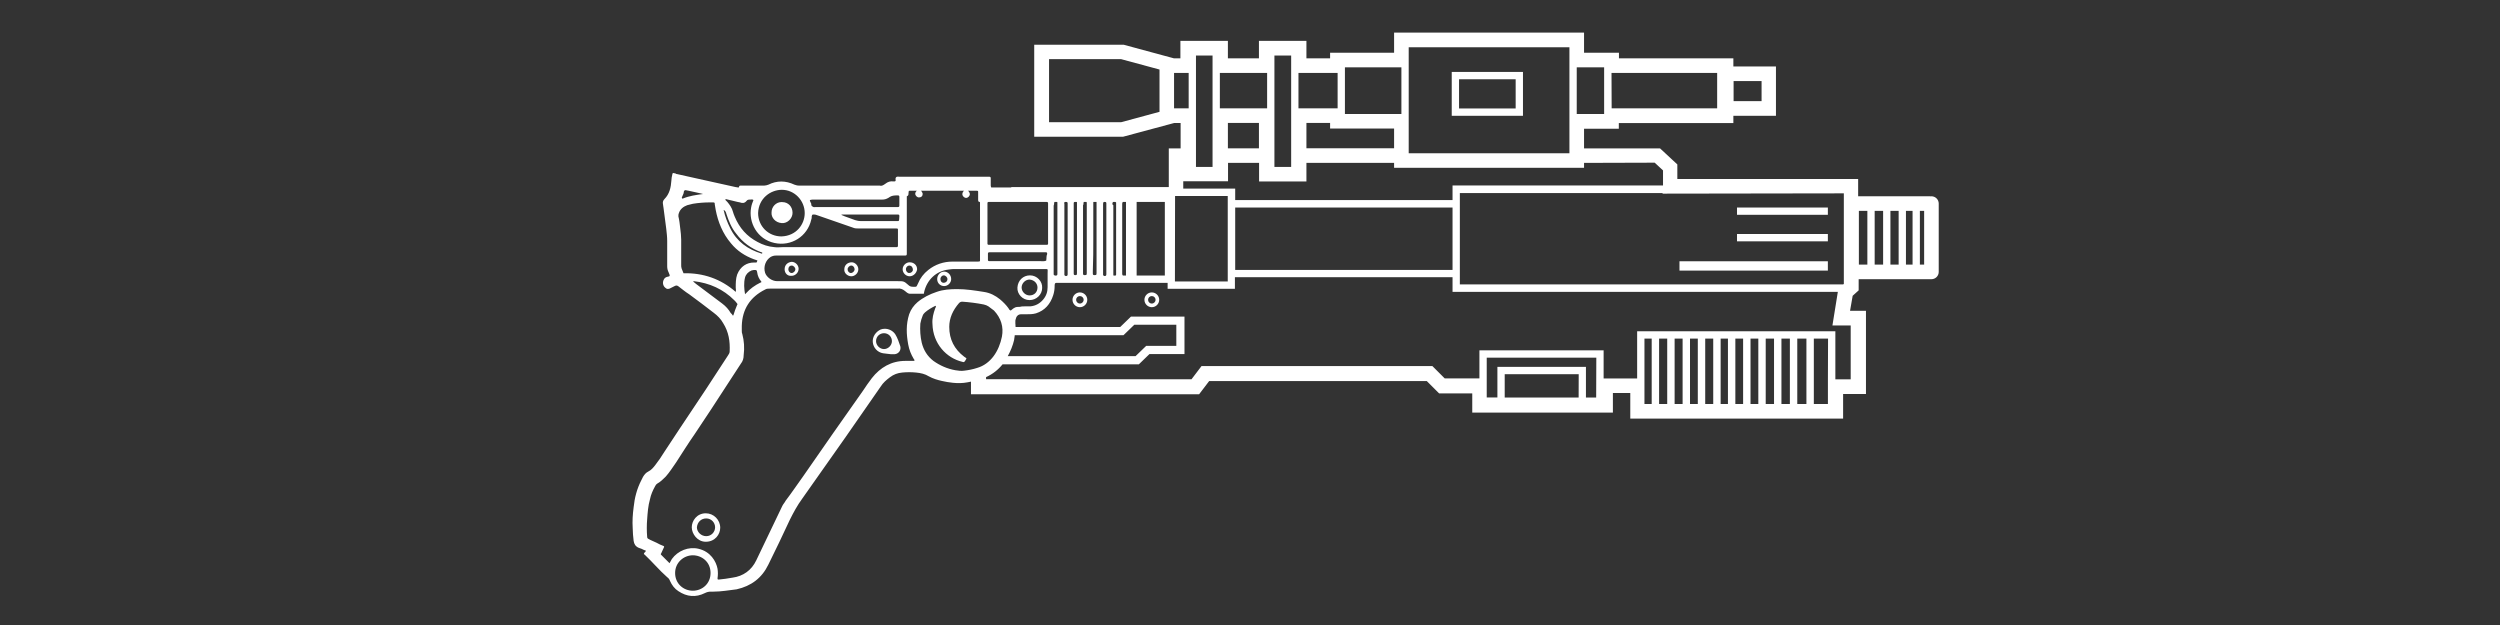 ﻿<?xml version="1.0" encoding="UTF-8" standalone="no"?>
<!DOCTYPE svg PUBLIC "-//W3C//DTD SVG 20010904//EN" "http://www.w3.org/TR/2001/REC-SVG-20010904/DTD/svg10.dtd">
<svg version="1.1" id="Frosty Editor v1.0.6.3" xmlns="http://www.w3.org/2000/svg" d1p1:xlink="http://www.w3.org/1999/xlink" viewBox="0 0 384 96" xmlns:d1p1="xmlns">
  <rect x="0" y="0" width="384" height="96" fill="#333333" stroke="none"/>
  <path stroke="none" fill="#ffffffff" d="M 106.420,85.292 C 105.059,85.292 103.698,86.367 103.698,88.014 103.698,89.661 104.988,90.734 106.420,90.734 107.852,90.734 109.142,89.661 109.142,88.014 109.142,86.295 107.780,85.292 106.420,85.292 Z M 108.478,79.631 C 107.689,79.631 107.116,80.203 107.044,80.992 107.044,81.708 107.689,82.355 108.478,82.355 109.266,82.355 109.839,81.708 109.839,80.992 109.839,80.275 109.266,79.631 108.478,79.631 Z M 108.405,78.842 C 109.624,78.842 110.626,79.846 110.626,81.064 110.626,82.067 109.839,83.214 108.405,83.214 107.115,83.214 106.255,81.995 106.255,80.992 106.255,79.988 107.044,78.842 108.405,78.842 Z M 231.123,57.473 C 231.123,61.063 231.123,61.063 231.123,61.063 242.478,61.063 242.478,61.063 242.478,61.063 242.481,59.865 242.486,58.670 242.489,57.473 Z M 228.361,54.937 C 228.361,61.052 228.361,61.052 228.361,61.052 230.001,61.052 230.001,61.052 230.001,61.052 230.001,56.351 230.001,56.351 230.001,56.351 243.600,56.351 243.600,56.351 243.600,56.351 243.600,61.063 243.600,61.063 243.600,61.063 245.172,61.063 245.172,61.063 245.172,61.063 245.180,59.020 245.186,56.979 245.194,54.937 Z M 278.604,52.009 C 278.604,62.051 278.604,62.051 278.604,62.051 280.767,62.051 280.767,62.051 280.767,62.051 280.767,58.257 280.767,58.257 280.767,58.257 280.775,56.173 280.781,54.093 280.789,52.009 Z M 276.061,52.009 C 276.061,62.051 276.061,62.051 276.061,62.051 277.466,62.051 277.466,62.051 277.466,62.051 277.466,52.009 277.466,52.009 277.466,52.009 Z M 273.629,52.009 C 273.629,62.051 273.629,62.051 273.629,62.051 274.924,62.051 274.924,62.051 274.924,62.051 274.924,52.009 274.924,52.009 274.924,52.009 Z M 271.213,52.009 C 271.213,62.051 271.213,62.051 271.213,62.051 272.491,62.051 272.491,62.051 272.491,62.051 272.491,52.009 272.491,52.009 272.491,52.009 Z M 268.879,52.009 C 268.879,62.051 268.879,62.051 268.879,62.051 270.078,62.051 270.078,62.051 270.078,62.051 270.078,52.009 270.078,52.009 270.078,52.009 Z M 266.550,52.009 C 266.550,62.051 266.550,62.051 266.550,62.051 267.742,62.051 267.742,62.051 267.742,62.051 267.742,52.009 267.742,52.009 267.742,52.009 Z M 264.290,52.009 C 264.290,62.051 264.290,62.051 264.290,62.051 265.412,62.051 265.412,62.051 265.412,62.051 265.412,52.009 265.412,52.009 265.412,52.009 Z M 261.921,52.009 C 261.921,62.051 261.921,62.051 261.921,62.051 263.152,62.051 263.152,62.051 263.152,62.051 263.152,52.009 263.152,52.009 263.152,52.009 Z M 259.584,52.009 C 259.584,62.051 259.584,62.051 259.584,62.051 260.783,62.051 260.783,62.051 260.783,62.051 260.783,52.009 260.783,52.009 260.783,52.009 Z M 257.222,52.009 C 257.222,62.051 257.222,62.051 257.222,62.051 258.449,62.051 258.449,62.051 258.449,62.051 258.449,52.009 258.449,52.009 258.449,52.009 Z M 254.837,52.009 C 254.837,62.051 254.837,62.051 254.837,62.051 256.084,62.051 256.084,62.051 256.084,62.051 256.084,52.009 256.084,52.009 256.084,52.009 Z M 252.588,52.009 C 252.588,58.124 252.588,58.124 252.588,58.124 252.588,62.051 252.588,62.051 252.588,62.051 253.700,62.051 253.700,62.051 253.700,62.051 253.700,52.009 253.700,52.009 253.700,52.009 Z M 135.780,51.180 C 135.135,51.180 134.561,51.682 134.561,52.399 134.561,53.044 135.135,53.617 135.780,53.617 136.425,53.617 136.998,53.044 136.998,52.399 136.998,51.754 136.496,51.180 135.780,51.180 Z M 135.887,50.499 C 136.505,50.492 137.124,50.787 137.500,51.325 137.858,51.898 138.074,52.543 138.289,53.188 138.432,53.761 138.073,54.335 137.428,54.406 136.856,54.406 136.856,54.406 136.856,54.406 136.426,54.335 135.996,54.334 135.637,54.262 134.777,54.119 134.131,53.403 134.059,52.544 133.988,51.755 134.490,50.967 135.278,50.608 135.475,50.537 135.681,50.501 135.887,50.499 Z M 174.226,49.883 C 172.569,51.485 172.569,51.485 172.569,51.485 155.862,51.485 155.862,51.485 155.862,51.485 155.861,51.514 155.857,51.542 155.851,51.606 155.848,51.640 155.845,51.676 155.840,51.711 155.824,51.851 155.784,51.988 155.776,52.129 155.772,52.177 155.772,52.194 155.772,52.204 155.564,53.110 155.216,53.929 154.790,54.707 174.419,54.707 174.419,54.707 174.419,54.707 176.052,53.129 176.052,53.129 176.052,53.129 180.683,53.129 180.683,53.129 180.683,53.129 180.683,49.883 180.683,49.883 180.683,49.883 Z M 147.808,46.339 C 147.808,46.339 147.808,46.339 147.808,46.339 147.593,46.339 147.449,46.410 147.306,46.554 146.375,47.628 145.805,48.845 145.805,50.205 145.804,52.138 146.591,53.642 148.095,54.788 148.166,54.859 148.380,54.932 148.452,55.075 148.380,55.218 148.311,55.289 148.240,55.432 148.096,55.647 148.023,55.646 147.808,55.575 145.373,55.002 143.299,52.785 143.227,49.778 143.155,48.918 143.368,48.128 143.654,47.340 143.726,47.197 143.798,47.126 143.727,46.983 143.654,46.983 143.654,46.983 143.654,46.983 143.082,47.270 142.582,47.555 142.081,47.985 141.938,48.128 141.793,48.272 141.721,48.487 141.578,48.845 141.436,49.276 141.364,49.705 141.293,50.708 141.364,51.709 141.579,52.640 141.865,53.786 142.439,54.716 143.370,55.432 144.372,56.148 145.517,56.651 146.734,56.866 147.163,56.937 147.665,57.007 148.095,56.936 148.739,56.864 149.456,56.723 150.100,56.508 151.103,56.222 151.963,55.577 152.608,54.718 153.252,53.858 153.681,52.783 153.896,51.709 154.182,50.205 153.752,48.846 152.678,47.700 151.819,47.056 151.819,47.056 151.819,47.056 151.604,46.912 151.388,46.840 151.102,46.768 150.028,46.554 148.882,46.411 147.808,46.339 Z M 176.918,45.475 C 176.598,45.475 176.344,45.729 176.344,46.049 176.344,46.370 176.598,46.624 176.918,46.624 177.238,46.624 177.492,46.370 177.492,46.049 177.492,45.729 177.238,45.475 176.918,45.475 Z M 165.872,45.475 C 165.552,45.475 165.297,45.729 165.297,46.049 165.297,46.370 165.552,46.624 165.872,46.624 166.192,46.624 166.446,46.370 166.446,46.049 166.446,45.729 166.192,45.475 165.872,45.475 Z M 176.918,44.914 C 177.541,44.914 178.053,45.426 178.053,46.049 178.053,46.673 177.541,47.185 176.918,47.185 176.295,47.185 175.783,46.673 175.783,46.049 175.783,45.426 176.295,44.914 176.918,44.914 Z M 165.872,44.914 C 166.495,44.914 167.007,45.426 167.007,46.049 167.007,46.673 166.495,47.185 165.872,47.185 165.248,47.185 164.736,46.673 164.736,46.049 164.736,45.426 165.248,44.914 165.872,44.914 Z M 163.222,44.143 C 163.222,44.143 163.222,44.143 163.222,44.143 163.223,44.144 163.223,44.146 163.224,44.147 163.219,44.150 163.212,44.153 163.208,44.156 163.207,44.154 163.205,44.153 163.204,44.152 163.209,44.148 163.217,44.146 163.222,44.143 Z M 167.640,44.086 C 167.697,44.086 167.697,44.086 167.697,44.086 167.691,44.086 167.685,44.087 167.678,44.088 167.665,44.087 167.653,44.087 167.640,44.086 Z M 106.564,43.187 C 106.564,43.187 106.564,43.187 106.564,43.187 106.493,43.187 106.492,43.188 106.492,43.259 106.635,43.403 106.778,43.474 106.922,43.617 108.282,44.619 109.572,45.623 110.932,46.626 111.505,47.056 111.935,47.556 112.221,48.057 112.364,48.200 112.507,48.343 112.578,48.487 112.651,48.417 112.651,48.417 112.651,48.417 112.794,47.915 113.008,47.340 113.223,46.838 113.294,46.767 113.294,46.698 113.223,46.626 113.080,46.411 112.936,46.267 112.793,46.124 111.075,44.405 108.999,43.474 106.564,43.187 Z M 158.139,42.939 C 157.494,42.939 156.921,43.513 156.921,44.158 156.921,44.803 157.494,45.377 158.139,45.377 158.856,45.377 159.358,44.875 159.358,44.158 159.358,43.585 158.928,43.011 158.139,42.939 Z M 189.682,42.582 C 189.683,44.355 189.683,44.355 189.683,44.355 179.347,44.355 179.347,44.355 179.347,44.355 179.347,43.446 179.347,43.446 179.347,43.446 172.478,43.446 172.478,43.446 172.478,43.446 162.563,43.446 162.563,43.446 162.563,43.446 162.276,43.446 162.276,43.446 162.276,43.446 161.990,43.446 161.991,43.690 161.991,43.976 161.991,44.406 161.917,44.908 161.774,45.337 161.344,46.698 160.485,47.700 159.124,48.129 158.623,48.273 158.124,48.272 157.623,48.272 156.834,48.272 156.834,48.272 156.834,48.272 156.351,48.272 156.083,48.631 156.008,49.043 155.978,49.109 155.960,49.192 155.960,49.293 155.960,49.661 155.960,49.661 155.960,49.661 155.960,49.678 155.959,49.695 155.960,49.712 155.964,49.788 155.967,49.810 155.968,49.813 155.970,49.813 155.970,49.813 155.970,49.813 155.973,49.818 155.974,49.831 155.977,49.867 155.982,49.914 155.977,49.963 155.977,50.010 155.973,50.071 155.971,50.073 155.985,50.155 155.988,50.162 155.991,50.168 155.992,50.174 155.991,50.193 155.992,50.212 155.992,50.231 172.061,50.231 172.061,50.231 172.061,50.231 173.718,48.629 173.718,48.629 173.718,48.629 181.937,48.629 181.937,48.629 181.937,48.629 181.937,54.382 181.937,54.382 181.937,54.382 176.558,54.382 176.558,54.382 176.558,54.382 174.928,55.960 174.928,55.960 174.928,55.960 153.995,55.960 153.995,55.960 153.995,55.960 153.302,56.815 152.467,57.466 151.459,57.926 151.459,58.246 151.459,58.246 151.459,58.246 156.276,58.246 156.276,58.246 156.276,58.246 157.802,58.246 157.802,58.246 157.802,58.246 157.802,58.257 157.802,58.257 157.802,58.257 183.015,58.257 183.015,58.257 183.015,58.257 183.528,57.581 184.041,56.904 184.554,56.228 220.013,56.228 220.013,56.228 220.013,56.228 221.909,58.124 221.909,58.124 221.909,58.124 227.239,58.124 227.239,58.124 227.239,58.124 227.239,53.815 227.239,53.815 227.239,53.815 246.316,53.815 246.316,53.815 246.316,53.815 246.316,58.135 246.316,58.135 246.316,58.135 251.466,58.135 251.466,58.135 251.466,58.135 251.466,50.887 251.466,50.887 251.466,50.887 281.911,50.887 281.911,50.887 281.911,50.887 281.911,58.270 281.911,58.270 281.911,58.270 284.267,58.270 284.267,58.270 284.267,58.270 284.267,49.988 284.267,49.988 284.267,49.988 281.462,49.988 281.462,49.988 281.462,49.988 281.739,48.268 282.015,46.547 282.292,44.827 223.110,44.827 223.110,44.827 223.110,44.827 223.110,42.582 223.110,42.582 223.110,42.582 Z M 158.210,42.295 C 159.284,42.295 160.146,43.227 160.075,44.230 160.075,45.234 159.214,46.093 158.139,46.093 157.064,46.093 156.205,45.161 156.276,44.158 156.348,43.083 157.135,42.295 158.210,42.295 Z M 144.952,42.295 C 144.737,42.295 144.452,42.509 144.452,42.867 144.452,43.225 144.665,43.441 144.952,43.441 145.239,43.441 145.526,43.225 145.526,42.867 145.526,42.580 145.239,42.295 144.952,42.295 Z M 145.024,41.721 C 145.598,41.721 146.100,42.222 146.100,42.867 146.100,43.440 145.598,43.943 145.024,43.943 144.451,43.943 143.950,43.512 143.950,42.867 143.950,42.222 144.451,41.721 145.024,41.721 Z M 115.800,41.469 C 115.800,41.469 115.800,41.469 115.800,41.469 115.657,41.469 115.586,41.541 115.443,41.541 114.942,41.756 114.582,42.114 114.439,42.615 114.224,43.474 114.296,44.333 114.439,45.193 114.584,45.050 114.584,45.050 114.584,45.050 115.228,44.334 115.942,43.834 116.802,43.404 116.873,43.404 116.946,43.403 116.946,43.259 116.588,42.830 116.374,42.399 116.302,41.826 116.230,41.468 116.230,41.469 115.800,41.469 Z M 146.734,41.326 C 146.734,41.326 146.734,41.326 146.734,41.326 146.447,41.326 146.090,41.327 145.732,41.399 143.799,41.614 142.366,42.972 141.936,44.905 141.936,45.120 141.936,45.122 141.721,45.122 139.788,45.122 139.788,45.122 139.788,45.122 139.573,45.122 139.502,45.049 139.359,44.978 139.287,44.906 139.145,44.836 139.001,44.693 138.643,44.406 138.285,44.262 137.855,44.333 137.785,44.333 137.785,44.333 137.785,44.333 123.462,44.333 123.462,44.333 123.462,44.333 118.235,44.333 118.235,44.333 118.235,44.333 117.949,44.333 117.733,44.333 117.518,44.476 115.227,45.622 114.011,47.485 113.939,50.062 113.939,50.779 113.939,50.779 113.939,50.779 113.939,50.922 113.940,51.136 114.012,51.279 114.298,52.353 114.370,53.427 114.226,54.573 114.226,55.074 114.081,55.504 113.795,55.862 113.150,56.864 112.434,57.939 111.789,58.941 110.142,61.519 108.425,64.096 106.707,66.673 105.704,68.105 104.773,69.609 103.842,71.041 103.341,71.757 102.841,72.547 102.269,73.191 101.839,73.621 101.481,73.979 100.980,74.265 100.765,74.409 100.692,74.550 100.620,74.693 100.262,75.337 99.977,75.982 99.834,76.698 99.547,77.701 99.473,78.775 99.402,79.778 99.330,80.637 99.330,81.568 99.402,82.427 99.402,82.642 99.476,82.713 99.619,82.785 99.977,82.999 100.406,83.144 100.835,83.359 101.193,83.574 101.551,83.717 101.909,83.861 101.981,83.861 102.053,84.002 101.981,84.073 101.838,84.360 101.695,84.720 101.552,85.007 101.480,85.079 101.480,85.148 101.552,85.219 102.841,86.508 102.841,86.508 102.841,86.508 102.984,86.293 103.055,86.079 103.198,85.864 104.129,84.575 105.777,83.932 107.281,84.290 109.143,84.720 110.001,86.224 110.216,87.370 110.287,87.871 110.287,88.300 110.216,88.801 110.216,89.016 110.216,89.016 110.430,89.016 111.075,88.944 111.790,88.872 112.506,88.728 114.153,88.514 115.441,87.582 116.157,86.079 117.518,83.286 118.808,80.495 120.168,77.702 120.311,77.416 120.527,77.202 120.670,76.915 121.601,75.698 122.461,74.408 123.392,73.119 126.400,68.751 129.477,64.383 132.556,60.015 132.985,59.371 133.415,58.726 133.917,58.082 135.206,56.435 136.923,55.432 139.072,55.432 140.433,55.432 140.433,55.432 140.433,55.432 140.505,55.289 140.432,55.219 140.360,55.147 139.931,54.431 139.647,53.712 139.503,52.925 139.217,51.350 139.145,49.847 139.646,48.272 139.932,47.484 140.360,46.912 140.932,46.411 141.791,45.695 142.797,45.193 143.871,44.835 144.874,44.477 145.947,44.406 147.021,44.406 148.381,44.406 149.741,44.620 151.102,44.835 152.104,44.978 152.893,45.409 153.609,45.982 154.110,46.411 154.540,46.839 154.898,47.340 154.969,47.484 155.040,47.628 155.255,47.700 155.828,47.199 155.970,47.128 156.686,47.128 156.901,47.056 157.189,47.055 157.475,47.055 158.264,47.055 158.264,47.055 158.264,47.055 159.052,46.984 159.694,46.627 160.195,46.054 160.696,45.481 160.912,44.835 160.912,44.119 160.912,41.971 160.912,41.971 160.912,41.971 160.912,41.255 161.056,41.326 160.340,41.326 Z M 139.650,40.789 C 139.435,40.789 139.148,41.005 139.148,41.364 139.148,41.650 139.364,41.936 139.650,41.936 139.937,41.936 140.222,41.720 140.222,41.434 140.222,41.075 140.009,40.789 139.650,40.789 Z M 130.763,40.789 C 130.476,40.789 130.191,41.077 130.191,41.364 130.191,41.650 130.406,41.936 130.693,41.936 130.979,41.936 131.265,41.650 131.265,41.364 131.265,41.077 131.050,40.789 130.763,40.789 Z M 121.591,40.789 C 121.304,40.789 121.089,41.005 121.089,41.364 121.089,41.650 121.304,41.936 121.591,41.936 121.877,41.936 122.165,41.650 122.165,41.364 122.165,41.077 121.877,40.789 121.591,40.789 Z M 139.723,40.288 C 140.367,40.288 140.869,40.719 140.869,41.364 140.797,41.937 140.296,42.438 139.723,42.438 139.149,42.438 138.646,41.937 138.646,41.364 138.646,40.790 139.149,40.288 139.723,40.288 Z M 130.835,40.288 C 131.337,40.288 131.839,40.790 131.839,41.364 131.839,41.937 131.336,42.438 130.763,42.438 130.190,42.438 129.617,41.937 129.689,41.364 129.689,40.719 130.190,40.288 130.835,40.288 Z M 121.591,40.217 C 122.164,40.217 122.667,40.718 122.667,41.291 122.667,41.865 122.164,42.367 121.591,42.367 120.946,42.439 120.517,41.937 120.517,41.364 120.517,40.719 120.946,40.289 121.591,40.217 Z M 257.967,40.134 C 280.760,40.134 280.760,40.134 280.760,40.134 280.760,41.567 280.760,41.567 280.760,41.567 257.967,41.567 257.967,41.567 257.967,41.567 Z M 151.961,38.749 C 151.961,38.749 151.961,38.749 151.961,38.749 151.818,38.749 151.746,38.821 151.746,38.964 151.746,39.965 151.746,39.965 151.746,39.965 151.746,40.037 151.819,40.108 151.891,40.108 152.391,40.108 152.391,40.108 152.391,40.108 159.693,40.108 159.693,40.108 159.693,40.108 160.051,40.108 160.339,40.181 160.697,40.038 160.769,39.680 160.696,39.322 160.840,39.036 160.840,38.891 160.840,38.891 160.840,38.891 160.840,38.820 160.769,38.749 160.697,38.749 160.268,38.749 160.268,38.749 160.268,38.749 156.329,38.749 156.329,38.749 156.329,38.749 152.391,38.749 152.391,38.749 152.391,38.749 Z M 266.804,35.941 C 280.760,35.941 280.760,35.941 280.760,35.941 280.760,37.064 280.760,37.064 280.760,37.064 266.804,37.064 266.804,37.064 266.804,37.064 Z M 129.262,32.950 C 129.262,33.022 129.262,33.022 129.262,33.022 129.405,33.094 129.620,33.163 129.763,33.235 130.265,33.449 130.838,33.592 131.339,33.807 131.626,33.878 131.842,33.951 132.128,33.951 137.426,33.951 137.426,33.951 137.426,33.951 138.213,33.951 138.071,34.094 138.142,33.235 138.142,33.162 138.142,33.162 138.142,33.162 138.142,33.019 138.069,32.950 137.925,32.950 137.568,32.950 137.568,32.950 137.568,32.950 129.621,32.950 129.621,32.950 129.621,32.950 Z M 294.893,32.393 C 294.893,40.640 294.893,40.640 294.893,40.640 295.548,40.640 295.548,40.640 295.548,40.640 295.548,32.393 295.548,32.393 295.548,32.393 Z M 292.753,32.393 C 292.753,40.640 292.753,40.640 292.753,40.640 293.770,40.640 293.770,40.640 293.770,40.640 293.770,32.393 293.770,32.393 293.770,32.393 Z M 290.369,32.393 C 290.369,40.640 290.369,40.640 290.369,40.640 291.631,40.640 291.631,40.640 291.631,40.640 291.631,32.393 291.631,32.393 291.631,32.393 Z M 287.949,32.393 C 287.949,40.640 287.949,40.640 287.949,40.640 289.247,40.640 289.247,40.640 289.247,40.640 289.247,32.393 289.247,32.393 289.247,32.393 Z M 285.523,32.393 C 285.523,40.640 285.523,40.640 285.523,40.640 286.827,40.640 286.827,40.640 286.827,40.640 286.827,32.393 286.827,32.393 286.827,32.393 Z M 111.145,32.233 C 111.145,32.233 111.145,32.233 111.145,32.233 111.360,33.235 111.719,34.166 112.149,35.025 113.151,37.102 114.871,38.319 117.019,38.964 117.089,38.891 117.089,38.891 117.089,38.891 117.089,38.819 117.089,38.819 117.089,38.819 117.017,38.747 117.018,38.749 116.946,38.749 115.371,38.176 114.081,37.245 113.078,35.884 112.362,35.025 111.935,33.951 111.577,32.877 111.505,32.591 111.431,32.376 111.145,32.233 Z M 189.726,31.876 C 189.726,41.460 189.726,41.460 189.726,41.460 223.110,41.460 223.110,41.460 223.110,41.460 223.110,31.876 223.110,31.876 223.110,31.876 Z M 266.804,31.874 C 280.760,31.874 280.760,31.874 280.760,31.874 280.760,32.996 280.760,32.996 280.760,32.996 266.804,32.996 266.804,32.996 266.804,32.996 Z M 109.069,31.087 C 109.069,31.087 109.069,31.087 109.069,31.087 108.210,31.087 107.279,31.158 106.420,31.301 105.561,31.516 105.561,31.516 105.561,31.516 104.988,31.731 104.489,32.088 104.274,32.733 104.202,32.876 104.202,33.020 104.202,33.235 104.345,33.807 104.415,34.451 104.487,35.095 104.558,35.668 104.631,36.241 104.631,36.814 104.631,40.682 104.631,40.682 104.631,40.682 104.631,40.897 104.630,41.039 104.701,41.254 104.773,41.469 104.917,41.756 104.988,41.971 107.996,41.899 110.717,42.830 113.008,44.835 113.080,44.549 113.008,44.406 113.008,44.191 113.008,43.475 113.008,42.830 113.223,42.185 113.724,40.897 114.726,40.325 115.800,40.325 116.157,40.325 116.157,40.325 116.157,40.325 116.229,40.325 116.302,40.179 116.302,40.108 116.374,40.036 116.301,39.965 116.230,39.965 116.086,39.894 115.943,39.894 115.800,39.823 114.440,39.322 113.224,38.536 112.293,37.390 111.005,35.886 110.287,34.095 109.929,32.233 109.857,31.947 109.858,31.660 109.786,31.374 109.786,31.159 109.785,31.087 109.499,31.087 Z M 119.997,31.038 C 119.997,31.039 119.997,31.039 119.997,31.039 120.050,31.037 120.103,31.038 120.157,31.043 121.089,31.043 121.735,31.759 121.735,32.691 121.735,33.551 120.945,34.341 120.085,34.269 119.082,34.197 118.437,33.409 118.509,32.621 118.509,31.748 119.202,31.062 119.997,31.038 Z M 169.720,31.017 C 169.720,31.017 169.720,31.017 169.720,31.017 169.505,31.017 169.433,31.016 169.433,31.374 169.433,31.516 169.433,31.516 169.433,31.516 169.433,41.898 169.433,41.898 169.433,41.898 169.433,42.258 169.433,42.258 169.433,42.258 169.505,42.329 169.576,42.400 169.648,42.400 169.863,42.400 169.935,42.328 169.935,42.113 169.935,41.756 169.935,41.756 169.935,41.756 169.935,36.673 169.935,36.673 169.935,36.673 169.935,31.661 169.935,31.661 169.935,31.661 169.935,31.229 169.935,31.229 169.935,31.229 169.935,31.086 169.863,31.017 169.720,31.017 Z M 165.065,31.017 C 165.065,31.017 165.065,31.017 165.065,31.017 164.994,31.017 164.923,31.087 164.923,31.159 164.923,31.589 164.923,31.589 164.923,31.589 164.923,36.529 164.923,36.529 164.923,36.529 164.923,41.613 164.923,41.613 164.923,41.613 164.923,42.043 164.923,42.043 164.923,42.043 164.923,42.186 164.992,42.258 165.135,42.258 165.350,42.258 165.422,42.257 165.422,41.971 165.422,41.826 165.422,41.826 165.422,41.826 165.422,31.374 165.422,31.374 165.422,31.374 165.422,31.087 165.422,31.087 165.422,31.087 165.422,31.087 165.423,31.017 165.352,31.017 Z M 163.776,31.017 C 163.776,31.017 163.776,31.017 163.776,31.017 163.490,31.017 163.418,31.016 163.489,31.374 163.489,31.516 163.489,31.516 163.489,31.516 163.489,41.898 163.489,41.898 163.489,41.898 163.489,42.258 163.489,42.258 163.489,42.258 163.561,42.329 163.632,42.400 163.704,42.400 163.919,42.400 163.991,42.328 163.991,42.113 163.991,41.756 163.991,41.756 163.991,41.756 163.991,36.673 163.991,36.673 163.991,36.673 163.991,31.661 163.991,31.661 163.991,31.661 163.991,31.229 163.991,31.229 163.991,31.229 163.991,31.086 163.920,31.017 163.776,31.017 Z M 151.819,31.017 C 151.747,31.017 151.674,31.087 151.674,31.159 151.674,31.444 151.674,31.444 151.674,31.444 151.674,37.173 151.674,37.173 151.674,37.173 151.674,37.458 151.674,37.458 151.674,37.458 151.674,37.529 151.747,37.603 151.819,37.603 152.103,37.603 152.103,37.603 152.103,37.603 160.482,37.603 160.482,37.603 160.482,37.603 160.840,37.603 160.840,37.603 160.840,37.603 160.911,37.603 160.984,37.530 160.984,37.458 160.984,37.173 160.984,37.173 160.984,37.173 160.984,31.444 160.984,31.444 160.984,31.444 160.984,31.229 160.984,31.229 160.984,31.229 160.984,31.086 160.913,31.017 160.769,31.017 160.410,31.017 160.410,31.017 160.410,31.017 156.329,31.017 156.329,31.017 156.329,31.017 152.391,31.017 152.391,31.017 152.391,31.017 Z M 174.588,31.012 C 174.588,42.324 174.588,42.324 174.588,42.324 178.919,42.324 178.919,42.324 178.919,42.324 178.919,31.012 178.919,31.012 178.919,31.012 Z M 172.477,31.012 C 172.477,31.023 172.477,31.023 172.477,31.023 172.405,31.067 172.370,31.157 172.370,31.302 172.370,31.661 172.370,31.661 172.370,31.661 172.370,41.686 172.370,41.686 172.370,41.686 172.370,42.043 172.370,42.043 172.370,42.043 172.370,42.216 172.410,42.274 172.477,42.302 172.477,42.324 172.477,42.324 172.477,42.324 172.951,42.324 172.951,42.324 172.951,42.324 172.951,31.012 172.951,31.012 172.951,31.012 Z M 171.024,31.012 C 171.024,31.012 171.024,31.012 171.024,31.012 170.922,31.045 170.864,31.131 170.864,31.302 170.864,31.373 170.865,31.445 171.008,31.516 171.008,41.826 171.008,41.826 171.008,41.826 171.008,42.186 171.008,42.186 171.008,42.186 171.008,42.257 171.009,42.330 171.081,42.330 171.223,42.330 171.223,42.330 171.223,42.330 171.220,42.325 171.222,42.329 171.219,42.324 171.230,42.324 171.230,42.324 171.230,42.324 171.233,42.326 171.235,42.328 171.237,42.330 171.241,42.330 171.241,42.330 171.241,42.330 171.238,42.326 171.242,42.329 171.237,42.324 171.368,42.324 171.368,42.324 171.368,42.324 171.374,42.318 171.436,42.254 171.436,42.185 171.436,41.756 171.436,41.756 171.436,41.756 171.436,36.673 171.436,36.673 171.436,36.673 171.436,31.516 171.436,31.516 171.436,31.516 171.436,31.087 171.436,31.087 171.436,31.087 171.365,31.087 171.368,31.017 171.296,31.017 171.285,31.014 171.277,31.015 171.265,31.012 Z M 167.967,31.012 C 167.967,31.012 167.967,31.012 167.967,31.012 167.948,31.039 167.930,31.049 167.930,31.087 167.930,31.516 167.930,31.516 167.930,31.516 167.930,36.601 167.930,36.601 167.930,36.601 167.930,38.320 167.929,39.967 167.858,41.613 167.858,42.043 167.858,42.043 167.858,42.043 167.858,42.186 167.929,42.258 168.073,42.258 168.359,42.258 168.430,42.257 168.430,41.971 168.430,41.686 168.430,41.686 168.430,41.686 168.430,31.444 168.430,31.444 168.430,31.444 168.430,31.087 168.430,31.087 168.430,31.087 168.430,31.060 168.426,31.035 168.423,31.012 Z M 166.485,31.012 C 166.485,31.012 166.485,31.012 166.485,31.012 166.443,31.057 166.424,31.125 166.424,31.229 166.424,31.372 166.426,31.445 166.354,31.516 166.354,36.601 166.354,36.601 166.354,36.601 166.354,41.614 166.354,41.614 166.354,41.614 166.354,42.043 166.354,42.043 166.354,42.043 166.354,42.186 166.425,42.258 166.569,42.258 166.855,42.258 166.928,42.257 166.928,41.971 166.928,41.826 166.928,41.826 166.928,41.826 166.928,31.302 166.928,31.302 166.928,31.302 166.928,31.159 166.928,31.159 166.928,31.159 166.928,31.094 166.907,31.048 166.878,31.012 Z M 162.019,31.012 C 162.019,31.012 162.019,31.012 162.019,31.012 162.008,31.013 161.999,31.017 161.988,31.017 161.988,31.017 161.916,31.087 161.916,31.159 161.916,31.302 161.915,31.446 161.843,31.589 161.843,36.673 161.843,36.673 161.843,36.673 161.843,41.756 161.843,41.756 161.843,41.756 161.843,42.185 161.843,42.185 161.843,42.185 161.915,42.257 161.984,42.330 162.056,42.330 162.342,42.330 162.415,42.329 162.415,42.043 162.415,41.756 162.415,41.756 162.415,41.756 162.415,31.516 162.415,31.516 162.415,31.516 162.415,31.159 162.415,31.159 162.415,31.159 162.415,31.088 162.417,31.017 162.345,31.017 162.339,31.011 162.328,31.016 162.321,31.012 Z M 111.504,30.585 C 111.504,30.585 111.504,30.585 111.504,30.585 111.504,30.585 111.505,30.657 111.362,30.657 111.719,31.017 111.719,31.017 111.719,31.017 112.077,31.446 112.435,31.945 112.578,32.518 112.650,32.733 112.722,33.021 112.865,33.307 113.581,35.025 114.727,36.314 116.374,37.173 117.162,37.603 118.021,37.890 118.952,37.962 119.381,38.034 119.811,37.962 120.240,37.962 137.211,37.962 137.211,37.962 137.211,37.962 137.713,37.962 137.713,37.962 137.713,37.962 137.856,37.962 137.925,37.888 137.925,37.745 137.925,35.312 137.925,35.312 137.925,35.312 137.925,35.169 137.927,35.095 137.713,35.095 137.281,35.095 137.281,35.095 137.281,35.095 131.911,35.095 131.911,35.095 131.911,35.095 131.625,35.095 131.268,35.096 130.982,34.953 129.192,34.308 127.400,33.734 125.610,33.090 125.395,33.018 125.253,32.950 125.038,32.950 124.752,32.950 124.753,32.948 124.681,33.235 124.681,33.449 124.680,33.591 124.609,33.734 124.036,36.312 121.530,37.891 118.952,37.318 116.302,36.745 114.943,34.165 115.373,31.874 115.444,31.444 115.587,31.085 115.730,30.727 115.587,30.584 115.371,30.657 115.228,30.657 115.013,30.657 114.799,30.657 114.656,30.872 114.370,31.230 114.010,31.230 113.652,31.087 113.509,31.087 113.438,31.017 113.295,31.017 112.722,30.873 112.077,30.728 111.504,30.585 Z M 180.490,30.103 C 180.490,30.103 180.490,30.103 180.490,30.103 180.482,34.479 180.476,38.857 180.468,43.233 188.582,43.233 188.582,43.233 188.582,43.233 188.582,30.103 188.582,30.103 188.582,30.103 Z M 137.925,30.013 C 137.925,30.013 137.925,30.013 137.925,30.013 137.496,30.013 137.067,30.013 136.709,30.228 136.637,30.299 136.568,30.298 136.496,30.370 136.139,30.585 135.851,30.657 135.493,30.657 124.966,30.657 124.966,30.657 124.966,30.657 124.823,30.657 124.609,30.656 124.394,30.727 124.394,30.942 124.537,31.087 124.609,31.302 124.609,31.445 124.607,31.659 124.821,31.731 124.964,31.874 125.182,31.803 125.325,31.803 137.568,31.803 137.568,31.803 137.568,31.803 137.925,31.803 137.925,31.803 137.925,31.803 138.069,31.803 138.142,31.732 138.142,31.589 138.142,30.228 138.142,30.228 138.142,30.228 138.142,30.084 138.069,30.013 137.925,30.013 Z M 224.232,29.656 C 224.232,43.682 224.232,43.682 224.232,43.682 283.123,43.682 283.123,43.682 283.123,43.682 283.153,43.657 283.183,43.629 283.213,43.604 283.213,29.699 283.213,29.699 283.213,29.699 273.933,29.714 264.652,29.729 255.372,29.743 255.372,29.656 255.372,29.656 255.372,29.656 Z M 139.788,29.298 C 139.788,29.298 139.788,29.298 139.788,29.298 139.645,29.298 139.573,29.295 139.573,29.439 139.502,29.725 139.644,30.012 139.286,30.155 139.286,30.300 139.286,30.300 139.286,30.300 139.286,30.657 139.286,30.657 139.286,30.657 139.286,38.606 139.286,38.606 139.286,38.606 139.286,39.323 139.358,39.251 138.642,39.251 129.121,39.251 129.121,39.251 129.121,39.251 121.314,39.251 121.314,39.251 121.314,39.251 119.237,39.251 119.237,39.251 119.237,39.251 118.879,39.251 118.666,39.320 118.380,39.463 117.592,39.965 117.232,40.968 117.518,41.898 117.733,42.543 118.522,43.187 119.381,43.187 137.925,43.187 137.925,43.187 137.925,43.187 138.785,43.187 138.859,43.189 139.503,43.761 139.718,43.976 139.931,44.048 140.218,44.048 140.862,44.048 140.718,44.119 141.005,43.547 141.363,42.687 141.864,42.042 142.581,41.469 143.655,40.610 144.944,40.180 146.304,40.180 150.100,40.180 150.100,40.180 150.100,40.180 150.601,40.180 150.530,40.182 150.530,39.680 150.530,31.516 150.530,31.516 150.530,31.516 150.530,31.159 150.530,31.159 150.530,31.159 150.530,31.088 150.529,31.017 150.457,31.017 150.243,31.017 150.243,30.800 150.243,30.657 150.243,29.511 150.243,29.511 150.243,29.511 150.243,29.368 150.243,29.298 150.028,29.298 149.741,29.298 149.741,29.298 149.741,29.298 148.687,29.298 148.687,29.298 148.687,29.298 148.847,29.428 148.965,29.642 148.965,29.827 148.965,30.113 148.680,30.399 148.393,30.399 148.106,30.399 147.819,30.113 147.819,29.827 147.819,29.608 147.927,29.415 148.075,29.298 141.509,29.298 141.509,29.298 141.509,29.298 141.456,29.298 141.456,29.298 141.456,29.298 141.589,29.408 141.685,29.581 141.728,29.754 141.728,30.113 141.512,30.326 141.154,30.326 140.867,30.326 140.582,30.041 140.582,29.754 140.582,29.581 140.686,29.408 140.832,29.298 Z M 105.324,29.206 C 105.324,29.206 105.324,29.206 105.324,29.206 105.280,29.203 105.239,29.208 105.203,29.226 104.988,29.298 105.060,29.511 104.989,29.726 104.917,29.869 104.845,30.084 104.774,30.228 104.702,30.371 104.703,30.443 104.846,30.515 105.849,30.085 106.924,29.941 107.998,29.798 107.854,29.798 107.780,29.726 107.708,29.726 105.775,29.298 105.775,29.298 105.775,29.298 105.614,29.298 105.455,29.217 105.324,29.206 Z M 120.098,29.154 C 118.380,29.154 116.516,30.441 116.445,32.733 116.445,34.738 118.021,36.314 120.026,36.314 122.317,36.242 123.605,34.451 123.605,32.733 123.605,30.799 122.031,29.154 120.098,29.154 Z M 254.160,24.987 C 254.160,24.987 254.160,24.987 254.160,24.987 250.543,24.999 246.925,25.009 243.309,25.020 243.309,25.772 243.309,25.772 243.309,25.772 214.133,25.772 214.133,25.772 214.133,25.772 214.133,25.020 214.133,25.020 214.133,25.020 200.667,25.020 200.667,25.020 200.667,25.020 200.667,27.869 200.667,27.869 200.667,27.869 193.395,27.869 193.395,27.869 193.395,27.869 193.395,25.020 193.395,25.020 193.395,25.020 188.626,25.020 188.626,25.020 188.626,25.020 188.626,27.847 188.626,27.847 188.626,27.847 181.748,27.847 181.748,27.847 181.748,27.847 181.748,28.970 181.748,28.970 181.748,28.970 189.726,28.970 189.726,28.970 189.726,28.970 189.726,30.732 189.726,30.732 189.726,30.732 223.110,30.732 223.110,30.732 223.110,30.732 223.110,28.487 223.110,28.487 223.110,28.487 255.440,28.487 255.440,28.487 255.440,28.487 255.440,26.175 255.440,26.175 255.440,26.175 255.013,25.779 254.586,25.383 254.160,24.987 Z M 200.667,18.881 C 200.667,22.776 200.667,22.776 200.667,22.776 214.133,22.776 214.133,22.776 214.133,22.776 214.133,19.747 214.133,19.747 214.133,19.747 204.303,19.747 204.303,19.747 204.303,19.747 204.303,18.881 204.303,18.881 204.303,18.881 Z M 188.604,18.881 C 188.604,22.787 188.604,22.787 188.604,22.787 193.373,22.787 193.373,22.787 193.373,22.787 193.373,18.881 193.373,18.881 193.373,18.881 Z M 266.280,12.453 C 266.280,15.539 266.280,15.539 266.280,15.539 270.578,15.539 270.578,15.539 270.578,15.539 270.578,12.453 270.578,12.453 270.578,12.453 Z M 224.109,12.172 C 224.109,16.661 224.109,16.661 224.109,16.661 232.806,16.661 232.806,16.661 232.806,16.661 232.806,12.172 232.806,12.172 232.806,12.172 Z M 247.528,11.206 C 247.528,11.206 247.528,11.206 247.528,11.206 247.536,13.016 247.542,14.827 247.550,16.637 263.755,16.637 263.755,16.637 263.755,16.637 263.755,11.206 263.755,11.206 263.755,11.206 Z M 199.444,11.206 C 199.444,16.637 199.444,16.637 199.444,16.637 205.458,16.637 205.458,16.637 205.458,16.637 205.458,11.206 205.458,11.206 205.458,11.206 Z M 187.370,11.206 C 187.370,16.637 187.370,16.637 187.370,16.637 194.629,16.637 194.629,16.637 194.629,16.637 194.629,11.206 194.629,11.206 194.629,11.206 Z M 180.335,11.206 C 180.335,16.637 180.335,16.637 180.335,16.637 182.579,16.637 182.579,16.637 182.579,16.637 182.579,11.206 182.579,11.206 182.579,11.206 Z M 222.987,11.050 C 233.928,11.050 233.928,11.050 233.928,11.050 233.928,17.783 233.928,17.783 233.928,17.783 222.987,17.783 222.987,17.783 222.987,17.783 Z M 242.187,10.342 C 242.187,17.514 242.187,17.514 242.187,17.514 246.395,17.514 246.395,17.514 246.395,17.514 246.395,10.342 246.395,10.342 246.395,10.342 Z M 206.580,10.342 C 206.580,17.514 206.580,17.514 206.580,17.514 215.255,17.514 215.255,17.514 215.255,17.514 215.255,10.342 215.255,10.342 215.255,10.342 Z M 161.133,9.087 C 161.133,18.769 161.133,18.769 161.133,18.769 172.210,18.769 172.210,18.769 172.210,18.769 174.174,18.239 176.138,17.707 178.101,17.176 178.101,10.680 178.101,10.680 178.101,10.680 176.138,10.149 174.174,9.617 172.210,9.087 Z M 195.751,8.525 C 195.751,25.638 195.751,25.638 195.751,25.638 198.322,25.638 198.322,25.638 198.322,25.638 198.322,8.525 198.322,8.525 198.322,8.525 Z M 183.701,8.525 C 183.701,25.638 183.701,25.638 183.701,25.638 186.248,25.638 186.248,25.638 186.248,25.638 186.248,8.525 186.248,8.525 186.248,8.525 Z M 216.377,7.256 C 216.377,10.342 216.377,10.342 216.377,10.342 216.377,17.503 216.377,17.503 216.377,17.503 216.377,23.539 216.377,23.539 216.377,23.539 241.064,23.539 241.064,23.539 241.064,23.539 241.064,17.514 241.064,17.514 241.064,17.514 241.064,10.342 241.064,10.342 241.064,10.342 241.064,7.256 241.064,7.256 241.064,7.256 Z M 214.133,5.012 C 243.309,5.012 243.309,5.012 243.309,5.012 243.309,8.098 243.309,8.098 243.309,8.098 248.672,8.098 248.672,8.098 248.672,8.098 248.672,8.962 248.672,8.962 248.672,8.962 266.245,8.962 266.245,8.962 266.245,8.962 266.245,10.209 266.245,10.209 266.245,10.209 272.787,10.209 272.787,10.209 272.787,10.209 272.787,17.783 272.787,17.783 272.787,17.783 266.245,17.783 266.245,17.783 266.245,17.783 266.245,18.905 266.245,18.905 266.245,18.905 248.650,18.905 248.650,18.905 248.650,18.905 248.650,19.769 248.650,19.769 248.650,19.769 243.309,19.769 243.309,19.769 243.309,19.769 243.309,22.798 243.309,22.798 243.309,22.798 254.990,22.798 254.990,22.798 254.990,22.798 255.874,23.617 256.755,24.436 257.638,25.255 257.638,27.499 257.638,27.499 257.638,27.499 285.411,27.499 285.411,27.499 285.411,27.499 285.411,30.149 285.411,30.149 285.411,30.149 296.488,30.149 296.488,30.149 296.488,30.149 296.488,30.154 296.488,30.159 296.488,30.164 296.546,30.155 296.607,30.149 296.668,30.149 297.288,30.149 297.788,30.648 297.788,31.269 297.788,41.765 297.788,41.765 297.788,41.765 297.788,42.385 297.288,42.885 296.668,42.885 296.654,42.885 296.641,42.883 296.628,42.883 296.628,42.885 296.628,42.885 296.628,42.885 285.490,42.885 285.490,42.885 285.490,42.885 285.490,44.601 285.490,44.601 285.490,44.601 285.184,44.878 284.876,45.154 284.570,45.431 284.435,46.202 284.301,46.973 284.166,47.744 286.612,47.744 286.612,47.744 286.612,47.744 286.612,60.515 286.612,60.515 286.612,60.515 283.101,60.515 283.101,60.515 283.101,60.515 283.101,64.295 283.101,64.295 283.101,64.295 250.412,64.295 250.412,64.295 250.412,64.295 250.412,60.368 250.412,60.368 250.412,60.368 247.740,60.368 247.740,60.368 247.740,60.368 247.740,63.375 247.740,63.375 247.740,63.375 226.139,63.375 226.139,63.375 226.139,63.375 226.139,60.425 226.139,60.425 226.139,60.425 221.046,60.425 221.046,60.425 221.046,60.425 219.150,58.527 219.150,58.527 219.150,58.527 185.731,58.527 185.731,58.527 185.731,58.527 185.214,59.204 184.700,59.882 184.183,60.559 157.802,60.559 157.802,60.559 157.802,60.559 157.802,60.563 157.802,60.563 157.802,60.563 151.459,60.563 151.459,60.563 151.459,60.563 149.142,60.563 149.142,60.563 149.142,60.563 149.142,58.619 149.142,58.619 149.142,58.619 148.960,58.653 148.779,58.686 148.597,58.726 147.881,58.869 147.093,58.870 146.377,58.799 145.804,58.727 145.229,58.655 144.656,58.511 144.012,58.368 143.297,58.155 142.653,57.797 142.080,57.439 141.436,57.294 140.720,57.223 140.004,57.151 139.285,57.151 138.570,57.223 137.854,57.294 137.282,57.508 136.709,57.937 136.136,58.367 135.636,58.798 135.278,59.371 129.906,67.105 129.906,67.105 129.906,67.105 123.248,76.556 123.248,76.556 123.248,76.556 122.460,77.630 121.887,78.704 121.314,79.850 120.240,82.141 119.166,84.432 118.020,86.723 117.018,88.800 115.370,90.018 113.150,90.519 111.933,90.662 110.789,90.876 109.571,90.876 109.142,90.876 109.142,90.876 109.142,90.876 108.855,90.876 108.569,90.948 108.283,91.091 106.851,91.807 105.491,91.663 104.202,90.804 103.629,90.446 103.199,89.875 102.913,89.230 102.841,89.016 102.696,88.801 102.481,88.658 101.264,87.584 100.192,86.295 98.974,85.149 98.903,85.149 98.902,85.149 98.902,85.077 98.902,84.862 99.118,84.862 99.189,84.647 99.189,84.504 99.046,84.505 98.974,84.505 98.688,84.362 98.400,84.217 98.113,84.146 97.612,83.931 97.398,83.573 97.326,83.072 97.255,82.427 97.184,81.783 97.184,81.139 97.112,80.065 97.183,78.991 97.326,77.917 97.470,76.485 97.829,75.052 98.545,73.691 98.757,73.264 98.757,73.264 98.757,73.264 98.972,72.906 99.189,72.617 99.619,72.402 100.048,72.188 100.334,71.831 100.620,71.473 101.122,70.829 101.622,70.112 102.052,69.395 102.839,68.178 103.627,67.034 104.414,65.816 105.775,63.811 107.065,61.805 108.425,59.800 109.571,58.082 110.644,56.364 111.789,54.645 111.933,54.431 112.076,54.216 112.076,54.001 112.148,52.426 111.934,50.993 111.075,49.633 110.717,48.988 110.217,48.487 109.644,48.057 108.426,47.126 107.137,46.123 105.848,45.193 105.275,44.835 104.775,44.406 104.202,43.976 103.987,43.833 103.912,43.832 103.698,43.904 102.841,44.333 102.841,44.333 102.841,44.333 102.626,44.405 102.412,44.404 102.269,44.261 101.839,43.975 101.695,43.403 101.982,42.902 102.053,42.759 102.196,42.614 102.411,42.543 102.483,42.543 102.624,42.470 102.696,42.470 102.840,42.470 102.912,42.329 102.841,42.186 102.769,42.042 102.768,41.969 102.696,41.826 102.553,41.540 102.481,41.255 102.481,40.897 102.481,37.031 102.481,37.031 102.481,37.031 102.481,36.386 102.410,35.812 102.339,35.168 102.196,34.094 102.052,32.948 101.909,31.874 101.909,31.730 101.837,31.589 101.837,31.374 101.765,31.087 101.837,30.800 102.052,30.585 102.839,29.797 103.054,28.794 103.126,27.720 103.126,27.434 103.199,27.077 103.270,26.791 103.270,26.719 103.270,26.719 103.270,26.719 103.341,26.647 103.340,26.648 103.340,26.576 103.417,26.576 103.417,26.576 103.417,26.576 103.560,26.576 103.631,26.649 103.774,26.649 103.846,26.720 103.847,26.721 103.919,26.721 104.993,26.936 106.067,27.223 107.141,27.438 112.940,28.724 112.940,28.724 112.940,28.724 113.083,28.724 113.226,28.796 113.370,28.796 113.441,28.796 113.514,28.796 113.514,28.724 113.514,28.509 113.656,28.509 113.799,28.509 116.377,28.509 116.377,28.509 116.377,28.509 117.378,28.509 117.378,28.509 117.378,28.509 117.593,28.509 117.808,28.439 118.023,28.367 119.312,27.722 120.673,27.722 122.033,28.367 122.248,28.438 122.464,28.509 122.750,28.509 135.065,28.509 135.065,28.509 135.065,28.509 135.138,28.509 135.138,28.509 135.138,28.509 135.352,28.581 135.567,28.510 135.782,28.367 135.854,28.295 135.925,28.294 135.997,28.222 136.355,27.936 136.783,27.793 137.213,27.865 137.428,27.865 137.428,27.865 137.428,27.865 137.500,27.865 137.573,27.794 137.573,27.723 137.573,27.579 137.502,27.364 137.645,27.221 137.788,27.077 138.002,27.148 138.217,27.148 151.534,27.148 151.534,27.148 151.534,27.148 151.965,27.148 151.965,27.148 151.965,27.148 152.108,27.148 152.178,27.222 152.178,27.365 152.178,28.439 152.178,28.439 152.178,28.439 152.178,28.511 152.179,28.653 152.250,28.796 155.332,28.796 155.332,28.796 155.332,28.796 155.332,28.735 155.332,28.735 155.332,28.735 179.526,28.735 179.526,28.735 179.526,28.735 179.526,22.798 179.526,22.798 179.526,22.798 181.343,22.798 181.343,22.798 181.343,22.798 181.343,18.892 181.343,18.892 181.343,18.892 180.357,18.892 180.357,18.892 180.357,18.892 177.739,19.596 175.120,20.299 172.502,21.003 158.856,21.003 158.856,21.003 158.856,21.003 158.856,6.875 158.856,6.875 158.856,6.875 172.613,6.875 172.613,6.875 172.613,6.875 180.322,8.962 180.322,8.962 180.322,8.962 181.310,8.962 181.310,8.962 181.310,8.962 181.310,6.281 181.310,6.281 181.310,6.281 188.604,6.281 188.604,6.281 188.604,6.281 188.604,8.962 188.604,8.962 188.604,8.962 193.373,8.962 193.373,8.962 193.373,8.962 193.373,6.281 193.373,6.281 193.373,6.281 200.667,6.281 200.667,6.281 200.667,6.281 200.667,8.962 200.667,8.962 200.667,8.962 204.303,8.962 204.303,8.962 204.303,8.962 204.303,8.098 204.303,8.098 204.303,8.098 214.133,8.098 214.133,8.098 214.133,8.098 Z " />
</svg>